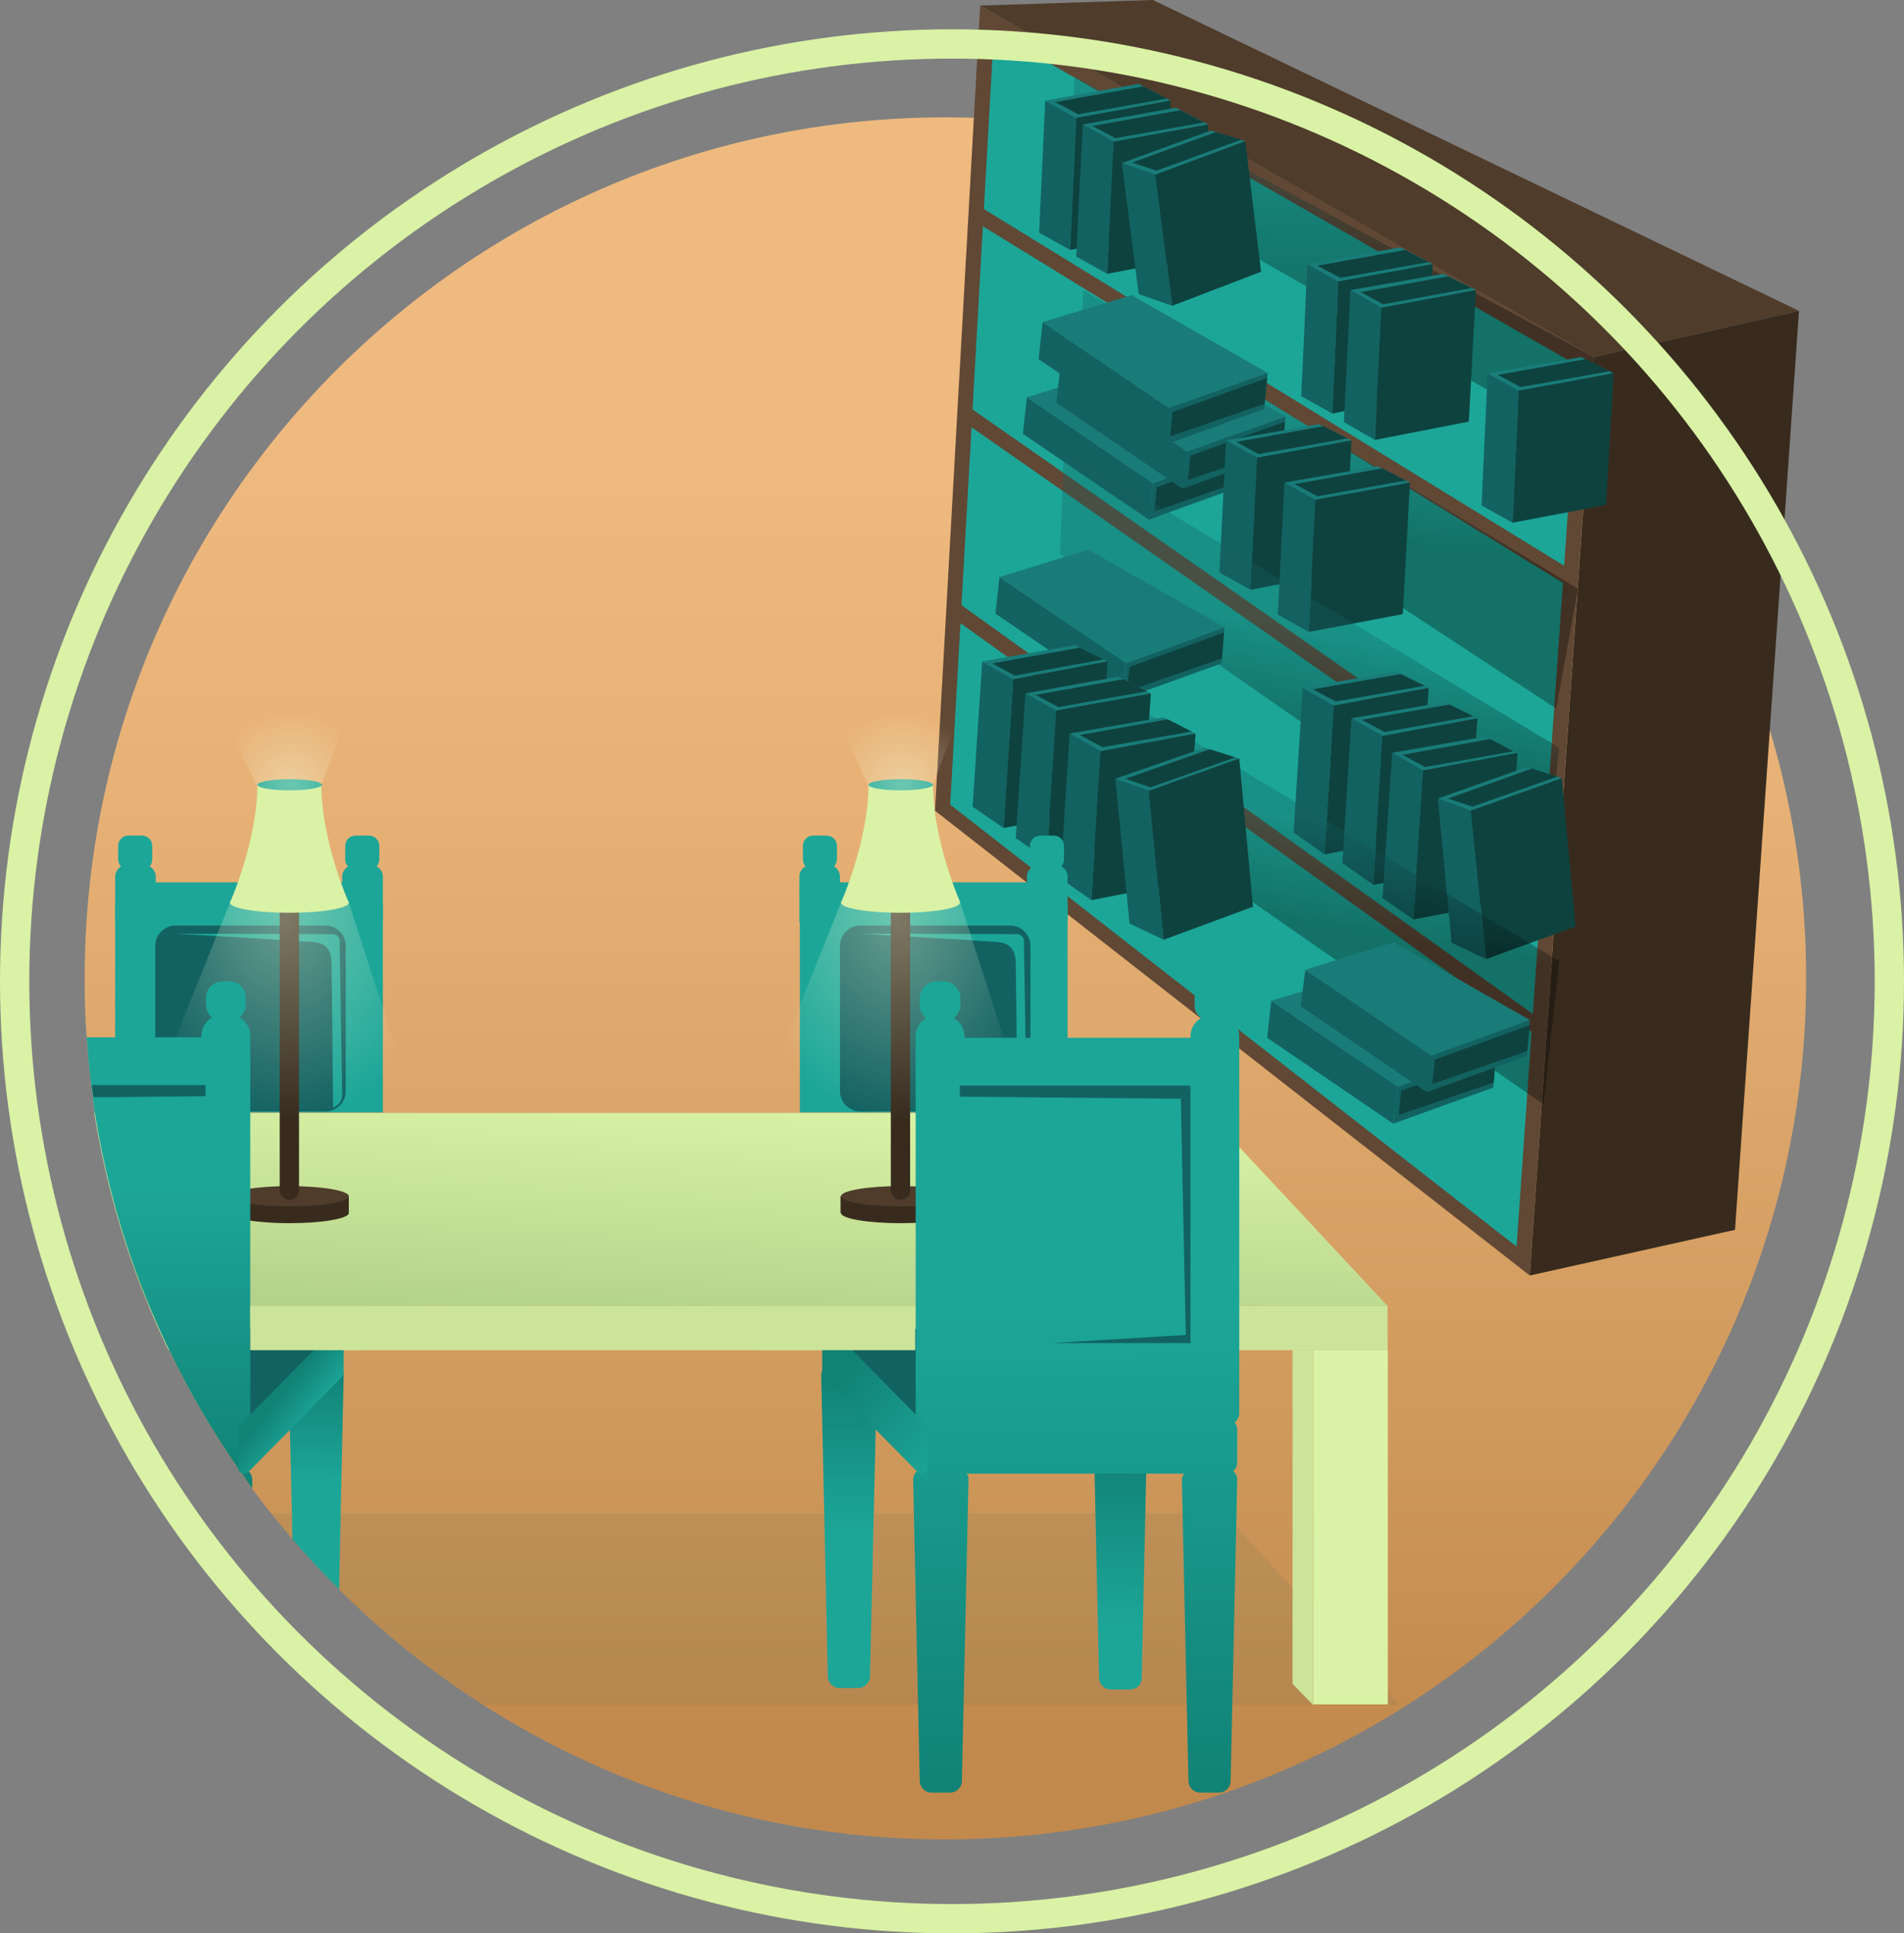 <svg width="65" height="66" viewBox="0 0 65 66" fill="none" xmlns="http://www.w3.org/2000/svg">
<rect x="0" y="0" width="65" height="66" fill="#808080" stroke="none"/>
<path d="M61.659 33.399C61.659 49.63 48.497 62.792 32.266 62.792C26.457 62.792 21.046 61.11 16.485 58.196C14.717 57.069 13.069 55.751 11.578 54.26C11.023 53.705 10.486 53.133 9.983 52.543C9.74 52.248 9.497 51.971 9.254 51.659C9.029 51.381 8.821 51.104 8.613 50.826C8.474 50.653 8.353 50.462 8.231 50.289C8.179 50.254 8.144 50.219 8.127 50.15C7.243 48.867 6.445 47.514 5.769 46.092C5.526 45.589 5.301 45.087 5.092 44.584C4.225 42.503 3.601 40.283 3.237 37.994C3.202 37.821 3.185 37.647 3.168 37.491C3.15 37.352 3.133 37.214 3.116 37.075C3.046 36.537 2.994 35.983 2.959 35.428C2.907 34.751 2.89 34.075 2.89 33.399C2.89 17.168 16.052 4.006 32.283 4.006C48.497 4.006 61.659 17.15 61.659 33.399Z" fill="url(#paint0_linear_643_1059)"/>
<path d="M61.416 10.613L54.41 12.191L33.462 0.191L39.358 0L61.416 10.613Z" fill="#4F3C2B"/>
<path d="M54.41 12.191L52.225 43.543L59.231 41.983L61.416 10.613L54.41 12.191Z" fill="#382B1E"/>
<path d="M32.179 27.572L33.688 0.642L54.15 12.329L52 43.04L32.179 27.572Z" fill="#1CA698"/>
<path d="M33.931 1.075L53.873 12.486L51.774 42.555L32.439 27.468L33.931 1.075ZM33.462 0.191L31.919 27.676L52.225 43.544L54.41 12.174L33.462 0.191Z" fill="#604835"/>
<path d="M33.414 7.029L33.142 7.472L53.425 19.941L53.698 19.498L33.414 7.029Z" fill="#604835"/>
<path d="M32.732 20.595L32.43 21.018L52.372 35.284L52.675 34.861L32.732 20.595Z" fill="#604835"/>
<path d="M33.163 13.951L32.866 14.377L53.077 28.475L53.374 28.048L33.163 13.951Z" fill="#604835"/>
<path opacity="0.32" d="M54.41 15.382L36.532 5.168L36.688 2.619L54.41 12.191V15.382Z" fill="url(#paint1_linear_643_1059)"/>
<path d="M51.635 17.844L50.578 17.254L50.786 12.745L51.843 13.335L51.635 17.844Z" fill="#136262"/>
<path d="M51.844 13.335L55.087 12.745L53.977 12.191L50.786 12.745L51.844 13.335Z" fill="#197C79"/>
<path d="M51.844 13.335L51.636 17.844L54.826 17.237L55.086 12.745L51.844 13.335Z" fill="#0E423F"/>
<path d="M51.133 12.797L51.913 13.214L54.948 12.676L54.133 12.26L51.133 12.797Z" fill="#0E423F"/>
<path d="M45.48 14.116L44.422 13.526L44.63 9.017L45.688 9.607L45.48 14.116Z" fill="#136262"/>
<path d="M45.688 9.607L48.913 9.017L47.803 8.445L44.63 9.017L45.688 9.607Z" fill="#197C79"/>
<path d="M45.688 9.607L45.48 14.116L48.67 13.509L48.913 9.017L45.688 9.607Z" fill="#0E423F"/>
<path d="M44.977 9.069L45.757 9.486L48.775 8.948L47.977 8.532L44.977 9.069Z" fill="#0E423F"/>
<path d="M46.936 15.018L45.878 14.411L46.104 9.902L47.162 10.509L46.936 15.018Z" fill="#136262"/>
<path d="M47.162 10.509L50.387 9.902L49.277 9.347L46.104 9.902L47.162 10.509Z" fill="#197C79"/>
<path d="M47.161 10.509L46.936 15.018L50.144 14.393L50.387 9.902L47.161 10.509Z" fill="#0E423F"/>
<path d="M46.451 9.972L47.214 10.388L50.248 9.833L49.433 9.434L46.451 9.972Z" fill="#0E423F"/>
<path d="M36.531 8.532L35.474 7.942L35.682 3.434L36.739 4.023L36.531 8.532Z" fill="#136262"/>
<path d="M36.739 4.023L39.965 3.434L38.872 2.862L35.682 3.434L36.739 4.023Z" fill="#197C79"/>
<path d="M36.74 4.023L36.532 8.532L39.722 7.925L39.965 3.434L36.74 4.023Z" fill="#0E423F"/>
<path d="M36.029 3.486L36.809 3.902L39.844 3.364L39.029 2.948L36.029 3.486Z" fill="#0E423F"/>
<path d="M37.797 9.347L36.739 8.757L36.965 4.249L38.023 4.838L37.797 9.347Z" fill="#136262"/>
<path d="M38.023 4.838L41.248 4.249L40.138 3.676L36.965 4.249L38.023 4.838Z" fill="#197C79"/>
<path d="M38.023 4.838L37.797 9.347L41.005 8.74L41.248 4.249L38.023 4.838Z" fill="#0E423F"/>
<path d="M37.294 4.301L38.075 4.717L41.109 4.179L40.294 3.763L37.294 4.301Z" fill="#0E423F"/>
<path d="M40.017 10.439L38.872 10.04L38.3 5.566L39.445 5.965L40.017 10.439Z" fill="#136262"/>
<path d="M39.445 5.965L42.514 4.821L41.335 4.457L38.3 5.566L39.445 5.965Z" fill="#197C79"/>
<path d="M39.445 5.965L40.017 10.439L43.051 9.277L42.514 4.821L39.445 5.965Z" fill="#0E423F"/>
<path d="M38.647 5.549L39.479 5.827L42.375 4.769L41.508 4.509L38.647 5.549Z" fill="#0E423F"/>
<path opacity="0.32" d="M53.127 24.191L36.826 13.491L36.982 9.902L53.872 20.098L53.127 24.191Z" fill="url(#paint2_linear_643_1059)"/>
<path d="M39.219 17.74L34.919 14.809L35.057 13.56L39.358 16.491L39.219 17.74Z" fill="#136262"/>
<path d="M39.358 16.491L42.739 15.295L42.618 16.509L39.219 17.74L39.358 16.491Z" fill="#136262"/>
<path d="M35.057 13.561L38.092 12.624L42.739 15.295L39.358 16.491L35.057 13.561Z" fill="#197C79"/>
<path d="M42.722 15.468L39.496 16.63L39.41 17.462L42.635 16.335L42.722 15.468Z" fill="#0E423F"/>
<path d="M40.364 16.682L36.063 13.751L36.202 12.486L40.52 15.416L40.364 16.682Z" fill="#136262"/>
<path d="M40.52 15.416L43.884 14.22L43.78 15.451L40.364 16.682L40.52 15.416Z" fill="#136262"/>
<path d="M36.202 12.485L39.236 11.566L43.884 14.22L40.52 15.416L36.202 12.485Z" fill="#197C79"/>
<path d="M43.866 14.393L40.641 15.555L40.554 16.387L43.797 15.277L43.866 14.393Z" fill="#0E423F"/>
<path d="M39.757 15.191L35.456 12.26L35.595 10.994L39.896 13.925L39.757 15.191Z" fill="#136262"/>
<path d="M39.896 13.925L43.277 12.728L43.156 13.959L39.757 15.191L39.896 13.925Z" fill="#136262"/>
<path d="M35.595 10.994L38.63 10.075L43.277 12.728L39.895 13.925L35.595 10.994Z" fill="#197C79"/>
<path d="M43.26 12.902L40.034 14.064L39.947 14.896L43.173 13.786L43.26 12.902Z" fill="#0E423F"/>
<path d="M42.687 20.133L41.629 19.543L41.855 15.035L42.913 15.624L42.687 20.133Z" fill="#136262"/>
<path d="M42.913 15.624L46.138 15.035L45.028 14.48L41.855 15.035L42.913 15.624Z" fill="#197C79"/>
<path d="M42.913 15.624L42.687 20.133L45.895 19.526L46.138 15.035L42.913 15.624Z" fill="#0E423F"/>
<path d="M42.202 15.086L42.965 15.503L45.999 14.965L45.184 14.549L42.202 15.086Z" fill="#0E423F"/>
<path d="M44.682 21.572L43.624 20.982L43.849 16.474L44.907 17.063L44.682 21.572Z" fill="#136262"/>
<path d="M44.907 17.063L48.132 16.474L47.023 15.919L43.849 16.474L44.907 17.063Z" fill="#197C79"/>
<path d="M44.907 17.063L44.682 21.572L47.89 20.965L48.133 16.474L44.907 17.063Z" fill="#0E423F"/>
<path d="M44.196 16.526L44.976 16.942L47.994 16.405L47.196 15.988L44.196 16.526Z" fill="#0E423F"/>
<path d="M32.942 20.688L52.225 34.439L52.693 28.266L33.254 14.723L32.942 20.688Z" fill="#1CA698"/>
<path opacity="0.32" d="M52.693 30.399L36.185 18.919L36.324 15.33L53.231 25.526L52.693 30.399Z" fill="url(#paint3_linear_643_1059)"/>
<path d="M38.283 23.879L33.983 20.948L34.121 19.7L38.439 22.63L38.283 23.879Z" fill="#136262"/>
<path d="M38.439 22.63L41.803 21.416L41.699 22.647L38.283 23.879L38.439 22.63Z" fill="#136262"/>
<path d="M34.121 19.699L37.156 18.763L41.803 21.416L38.439 22.63L34.121 19.699Z" fill="#197C79"/>
<path d="M41.786 21.589L38.561 22.768L38.474 23.601L41.717 22.474L41.786 21.589Z" fill="#0E423F"/>
<path d="M45.22 29.168L44.162 28.422L44.474 23.48L45.532 24.087L45.22 29.168Z" fill="#136262"/>
<path d="M45.532 24.087L48.775 23.48L47.665 22.925L44.474 23.48L45.532 24.087Z" fill="#197C79"/>
<path d="M45.532 24.087L45.22 29.168L48.41 28.543L48.775 23.48L45.532 24.087Z" fill="#0E423F"/>
<path d="M44.821 23.532L45.601 23.948L48.636 23.41L47.821 23.011L44.821 23.532Z" fill="#0E423F"/>
<path d="M46.884 30.208L45.826 29.462L46.139 24.52L47.196 25.127L46.884 30.208Z" fill="#136262"/>
<path d="M47.196 25.127L50.439 24.52L49.329 23.965L46.138 24.52L47.196 25.127Z" fill="#197C79"/>
<path d="M47.196 25.127L46.884 30.208L50.075 29.584L50.439 24.52L47.196 25.127Z" fill="#0E423F"/>
<path d="M46.485 24.572L47.266 24.988L50.3 24.451L49.485 24.052L46.485 24.572Z" fill="#0E423F"/>
<path d="M48.254 31.387L47.196 30.659L47.526 25.699L48.584 26.306L48.254 31.387Z" fill="#136262"/>
<path d="M48.584 26.306L51.809 25.699L50.699 25.144L47.526 25.699L48.584 26.306Z" fill="#197C79"/>
<path d="M48.584 26.306L48.254 31.387L51.462 30.78L51.809 25.699L48.584 26.306Z" fill="#0E423F"/>
<path d="M47.873 25.768L48.653 26.185L51.67 25.647L50.873 25.231L47.873 25.768Z" fill="#0E423F"/>
<path d="M50.734 32.74L49.555 32.185L49.087 27.26L50.214 27.676L50.734 32.74Z" fill="#136262"/>
<path d="M50.214 27.676L53.318 26.567L52.121 26.185L49.087 27.26L50.214 27.676Z" fill="#197C79"/>
<path d="M50.214 27.677L50.734 32.74L53.786 31.63L53.318 26.567L50.214 27.677Z" fill="#0E423F"/>
<path d="M49.434 27.26L50.266 27.538L53.162 26.515L52.295 26.237L49.434 27.26Z" fill="#0E423F"/>
<path opacity="0.32" d="M52.693 37.7L36.185 26.22L36.324 22.63L53.231 32.809L52.693 37.7Z" fill="url(#paint4_linear_643_1059)"/>
<path d="M34.26 28.266L33.202 27.538L33.532 22.578L34.59 23.185L34.26 28.266Z" fill="#136262"/>
<path d="M34.59 23.185L37.815 22.578L36.705 22.023L33.532 22.578L34.59 23.185Z" fill="#197C79"/>
<path d="M34.59 23.185L34.26 28.266L37.468 27.659L37.815 22.578L34.59 23.185Z" fill="#0E423F"/>
<path d="M33.879 22.648L34.642 23.064L37.676 22.509L36.861 22.11L33.879 22.648Z" fill="#0E423F"/>
<path d="M35.734 29.341L34.676 28.613L35.006 23.671L36.063 24.26L35.734 29.341Z" fill="#136262"/>
<path d="M36.064 24.26L39.289 23.671L38.179 23.098L35.006 23.671L36.064 24.26Z" fill="#197C79"/>
<path d="M36.064 24.26L35.734 29.341L38.942 28.734L39.289 23.671L36.064 24.26Z" fill="#0E423F"/>
<path d="M35.352 23.723L36.133 24.139L39.15 23.601L38.352 23.185L35.352 23.723Z" fill="#0E423F"/>
<path d="M37.26 30.729L36.202 29.983L36.514 25.041L37.572 25.648L37.26 30.729Z" fill="#136262"/>
<path d="M37.572 25.648L40.815 25.041L39.705 24.486L36.514 25.041L37.572 25.648Z" fill="#197C79"/>
<path d="M37.572 25.648L37.26 30.729L40.45 30.104L40.815 25.041L37.572 25.648Z" fill="#0E423F"/>
<path d="M36.861 25.093L37.641 25.509L40.676 24.971L39.861 24.555L36.861 25.093Z" fill="#0E423F"/>
<path d="M39.723 32.081L38.561 31.526L38.075 26.584L39.22 27L39.723 32.081Z" fill="#136262"/>
<path d="M39.22 27L42.306 25.89L41.127 25.526L38.075 26.584L39.22 27Z" fill="#197C79"/>
<path d="M39.22 27L39.723 32.081L42.775 30.954L42.306 25.89L39.22 27Z" fill="#0E423F"/>
<path d="M38.422 26.584L39.272 26.879L42.168 25.856L41.301 25.578L38.422 26.584Z" fill="#0E423F"/>
<path d="M47.561 38.359L43.26 35.428L43.399 34.162L47.717 37.093L47.561 38.359Z" fill="#136262"/>
<path d="M47.717 37.093L51.081 35.897L50.977 37.128L47.56 38.359L47.717 37.093Z" fill="#136262"/>
<path d="M43.399 34.162L46.433 33.243L51.081 35.896L47.717 37.093L43.399 34.162Z" fill="#197C79"/>
<path d="M51.064 36.07L47.838 37.232L47.752 38.064L50.994 36.954L51.064 36.07Z" fill="#0E423F"/>
<path d="M48.705 37.283L44.404 34.353L44.561 33.104L48.861 36.035L48.705 37.283Z" fill="#136262"/>
<path d="M48.861 36.035L52.225 34.821L52.121 36.052L48.705 37.284L48.861 36.035Z" fill="#136262"/>
<path d="M44.56 33.104L47.578 32.168L52.225 34.821L48.861 36.035L44.56 33.104Z" fill="#197C79"/>
<path d="M52.225 34.994L48.983 36.174L48.896 37.006L52.139 35.879L52.225 34.994Z" fill="#0E423F"/>
<path opacity="0.08" d="M47.751 58.196H16.486C14.717 57.069 13.069 55.751 11.578 54.26C11.023 53.705 10.486 53.132 9.983 52.543C9.74 52.248 9.497 51.971 9.254 51.658H41.786L42.22 52.127L44.145 54.225L44.855 54.988L47.405 57.78L47.751 58.196Z" fill="#136262"/>
<path d="M36.445 37.976V31.023C36.445 30.52 36.046 30.121 35.543 30.121H28.208C27.705 30.121 27.306 30.52 27.306 31.023V37.976H36.445Z" fill="#1CA698"/>
<path d="M28.676 31.491H27.289V29.93C27.289 29.705 27.48 29.514 27.705 29.514H28.26C28.486 29.514 28.676 29.705 28.676 29.93V31.491Z" fill="#1CA698"/>
<path d="M28.225 29.688H27.757C27.567 29.688 27.41 29.531 27.41 29.341V28.872C27.41 28.682 27.567 28.526 27.757 28.526H28.225C28.416 28.526 28.572 28.682 28.572 28.872V29.341C28.555 29.531 28.416 29.688 28.225 29.688Z" fill="#1CA698"/>
<path d="M36.445 31.491H35.058V29.93C35.058 29.705 35.249 29.514 35.474 29.514H36.029C36.254 29.514 36.445 29.705 36.445 29.93V31.491Z" fill="#1CA698"/>
<path d="M35.977 29.688H35.509C35.318 29.688 35.162 29.531 35.162 29.341V28.872C35.162 28.682 35.318 28.526 35.509 28.526H35.977C36.168 28.526 36.324 28.682 36.324 28.872V29.341C36.324 29.531 36.168 29.688 35.977 29.688Z" fill="#1CA698"/>
<path d="M34.486 37.942H29.37C28.988 37.942 28.676 37.63 28.676 37.248V32.289C28.676 31.907 28.988 31.595 29.37 31.595H34.486C34.867 31.595 35.179 31.907 35.179 32.289V37.248C35.179 37.63 34.867 37.942 34.486 37.942Z" fill="#136262"/>
<path d="M29.353 31.872L34.728 31.89C34.85 31.89 34.954 31.994 34.954 32.115L35.041 37.369C35.041 37.526 34.971 37.664 34.833 37.751L34.728 37.82C34.728 37.82 34.694 33.589 34.676 32.861C34.659 32.288 34.364 32.167 33.931 32.15C33.515 32.115 29.353 31.872 29.353 31.872Z" fill="#1CA698"/>
<path d="M13.07 37.976V31.023C13.07 30.52 12.671 30.121 12.168 30.121H4.833C4.33 30.121 3.931 30.52 3.931 31.023V37.976H13.07Z" fill="#1CA698"/>
<path d="M5.318 31.491H3.931V29.93C3.931 29.705 4.122 29.514 4.347 29.514H4.902C5.127 29.514 5.318 29.705 5.318 29.93V31.491Z" fill="#1CA698"/>
<path d="M4.85 29.688H4.382C4.191 29.688 4.035 29.531 4.035 29.341V28.872C4.035 28.682 4.191 28.526 4.382 28.526H4.85C5.041 28.526 5.197 28.682 5.197 28.872V29.341C5.197 29.531 5.041 29.688 4.85 29.688Z" fill="#1CA698"/>
<path d="M13.07 31.491H11.682V29.93C11.682 29.705 11.873 29.514 12.099 29.514H12.653C12.879 29.514 13.07 29.705 13.07 29.93V31.491Z" fill="#1CA698"/>
<path d="M12.601 29.688H12.133C11.942 29.688 11.786 29.531 11.786 29.341V28.872C11.786 28.682 11.942 28.526 12.133 28.526H12.601C12.792 28.526 12.948 28.682 12.948 28.872V29.341C12.948 29.531 12.792 29.688 12.601 29.688Z" fill="#1CA698"/>
<path d="M11.11 37.942H5.994C5.613 37.942 5.301 37.63 5.301 37.248V32.289C5.301 31.907 5.613 31.595 5.994 31.595H11.11C11.492 31.595 11.804 31.907 11.804 32.289V37.248C11.804 37.63 11.492 37.942 11.11 37.942Z" fill="#136262"/>
<path d="M5.994 31.872L11.37 31.89C11.492 31.89 11.595 31.994 11.595 32.115L11.682 37.369C11.682 37.526 11.613 37.664 11.474 37.751L11.37 37.82C11.37 37.82 11.335 33.589 11.318 32.861C11.301 32.288 11.006 32.167 10.572 32.15C10.139 32.115 5.994 31.872 5.994 31.872Z" fill="#1CA698"/>
<path d="M44.83 58.185L47.379 58.185L47.379 46.081L44.83 46.081L44.83 58.185Z" fill="#D9F2A5"/>
<path d="M38.151 49.015L40.7 49.015L40.7 36.911L38.151 36.911L38.151 49.015Z" fill="#D9F2A5"/>
<path d="M44.821 58.196L44.127 57.485V46.092H44.821V58.196Z" fill="#CCE39A"/>
<path d="M38.162 49.023L37.694 48.554V45.433H38.162V49.023Z" fill="#CCE39A"/>
<path d="M47.37 44.583H5.075C4.208 42.502 3.584 40.283 3.22 37.994H41.231L42.289 39.138L47.37 44.583Z" fill="url(#paint5_linear_643_1059)"/>
<path d="M7.85 41.41C7.85 41.601 8.769 41.757 9.879 41.757C10.989 41.757 11.908 41.601 11.908 41.41V40.838H7.833V41.375V41.41H7.85Z" fill="#382B1E"/>
<path d="M9.879 41.184C10.999 41.184 11.908 41.029 11.908 40.837C11.908 40.646 10.999 40.491 9.879 40.491C8.758 40.491 7.85 40.646 7.85 40.837C7.85 41.029 8.758 41.184 9.879 41.184Z" fill="#4F3C2B"/>
<path d="M9.879 40.959C9.688 40.959 9.549 40.803 9.549 40.629V30.693C9.549 30.502 9.705 30.363 9.879 30.363C10.069 30.363 10.208 30.52 10.208 30.693V40.629C10.208 40.803 10.069 40.959 9.879 40.959Z" fill="#382B1E"/>
<path opacity="0.37" d="M7.85 30.814L4.746 38.531L14.422 38.635L11.908 30.814H7.85Z" fill="url(#paint6_radial_643_1059)"/>
<path d="M9.879 31.161C10.999 31.161 11.908 31.006 11.908 30.815C11.908 30.623 10.999 30.468 9.879 30.468C8.758 30.468 7.85 30.623 7.85 30.815C7.85 31.006 8.758 31.161 9.879 31.161Z" fill="#D9F2A5"/>
<path d="M7.85 30.814C7.85 30.814 8.786 28.716 8.786 26.791C10.312 26.791 9.896 26.791 9.896 26.791V30.814H7.85Z" fill="#D9F2A5"/>
<path d="M11.908 30.814C11.908 30.814 10.971 28.716 10.971 26.791C9.445 26.791 9.861 26.791 9.861 26.791V30.814H11.908Z" fill="#D9F2A5"/>
<path d="M10.989 26.791C10.989 26.809 10.989 26.826 10.971 26.826C10.867 26.913 10.416 26.982 9.896 26.982C9.341 26.982 8.89 26.913 8.804 26.826L8.786 26.791C8.786 26.687 9.289 26.601 9.896 26.601C10.469 26.601 10.954 26.67 10.989 26.791Z" fill="#1CA698"/>
<path opacity="0.37" d="M12.22 23.427L10.971 26.791L10.954 26.843C10.85 26.93 10.399 27 9.879 27C9.324 27 8.873 26.93 8.786 26.843L8.769 26.809L7.191 23.497L12.22 23.427Z" fill="url(#paint7_radial_643_1059)"/>
<path d="M28.711 41.41C28.711 41.601 29.63 41.757 30.74 41.757C31.85 41.757 32.769 41.601 32.769 41.41V40.838H28.694V41.375V41.41H28.711Z" fill="#382B1E"/>
<path d="M30.74 41.184C31.861 41.184 32.769 41.029 32.769 40.837C32.769 40.646 31.861 40.491 30.74 40.491C29.619 40.491 28.711 40.646 28.711 40.837C28.711 41.029 29.619 41.184 30.74 41.184Z" fill="#4F3C2B"/>
<path d="M30.74 40.959C30.549 40.959 30.411 40.803 30.411 40.629V30.693C30.411 30.502 30.567 30.363 30.74 30.363C30.913 30.363 31.07 30.52 31.07 30.693V40.629C31.087 40.803 30.931 40.959 30.74 40.959Z" fill="#382B1E"/>
<path opacity="0.37" d="M28.711 30.814L25.607 38.531L35.283 38.635L32.786 30.814H28.711Z" fill="url(#paint8_radial_643_1059)"/>
<path d="M30.74 31.161C31.861 31.161 32.769 31.006 32.769 30.815C32.769 30.623 31.861 30.468 30.74 30.468C29.619 30.468 28.711 30.623 28.711 30.815C28.711 31.006 29.619 31.161 30.74 31.161Z" fill="#D9F2A5"/>
<path d="M28.711 30.814C28.711 30.814 29.648 28.716 29.648 26.791C31.174 26.791 30.757 26.791 30.757 26.791V30.814H28.711Z" fill="#D9F2A5"/>
<path d="M32.786 30.814C32.786 30.814 31.85 28.716 31.85 26.791C30.324 26.791 30.74 26.791 30.74 26.791V30.814H32.786Z" fill="#D9F2A5"/>
<path d="M31.85 26.791C31.85 26.809 31.85 26.826 31.833 26.826C31.729 26.913 31.278 26.982 30.758 26.982C30.203 26.982 29.752 26.913 29.665 26.826L29.648 26.791C29.648 26.687 30.151 26.601 30.758 26.601C31.33 26.601 31.815 26.67 31.85 26.791Z" fill="#1CA698"/>
<path opacity="0.37" d="M33.099 23.427L31.85 26.791L31.833 26.843C31.729 26.93 31.278 27 30.757 27C30.203 27 29.752 26.93 29.665 26.843L29.648 26.809L28.07 23.497L33.099 23.427Z" fill="url(#paint9_radial_643_1059)"/>
<path d="M47.37 44.583V46.092H5.752C5.509 45.589 5.284 45.086 5.075 44.583H47.37Z" fill="#CCE39A"/>
<path d="M28.434 46.543H28.798C28.815 46.578 28.833 46.63 28.867 46.664C28.937 46.768 29.023 46.855 29.093 46.959C29.197 47.115 29.318 47.254 29.492 47.341C29.578 47.375 29.682 47.41 29.769 47.462C29.821 47.479 29.873 47.479 29.925 47.497L29.7 57.225C29.7 57.433 29.526 57.624 29.301 57.624H28.659C28.451 57.624 28.26 57.45 28.26 57.225L28.035 46.942C28.052 46.716 28.226 46.543 28.434 46.543Z" fill="url(#paint10_linear_643_1059)"/>
<path d="M38.977 57.277L39.202 46.994C39.202 46.786 39.029 46.595 38.804 46.595H37.694C37.486 46.595 37.295 46.769 37.295 46.994L37.52 57.277C37.52 57.485 37.694 57.676 37.919 57.676H38.561C38.804 57.676 38.977 57.503 38.977 57.277Z" fill="url(#paint11_linear_643_1059)"/>
<path d="M28.226 45.329L32.474 45.381L32.11 48.416L31.659 49.37L28.694 46.855L28.226 45.329Z" fill="#136262"/>
<path d="M42.306 35.358C42.306 35.098 42.15 34.873 41.942 34.751C42.081 34.647 42.168 34.491 42.168 34.318V34.075C42.168 33.763 41.908 33.502 41.596 33.502H41.353C41.041 33.502 40.781 33.763 40.781 34.075V34.318C40.781 34.491 40.867 34.664 41.006 34.751C40.798 34.873 40.642 35.098 40.642 35.358V35.427C40.607 35.427 40.572 35.427 40.538 35.427H33.029C32.994 35.427 32.96 35.427 32.925 35.427V35.358C32.925 35.098 32.769 34.873 32.561 34.751C32.7 34.647 32.786 34.491 32.786 34.318V34.075C32.786 33.763 32.526 33.502 32.214 33.502H31.971C31.659 33.502 31.399 33.763 31.399 34.075V34.318C31.399 34.491 31.486 34.664 31.624 34.751C31.416 34.873 31.26 35.098 31.26 35.358V37.057C31.26 37.109 31.26 37.144 31.26 37.196V48.225C31.26 48.329 31.295 48.416 31.347 48.485C31.243 48.554 31.174 48.676 31.174 48.797V49.925C31.174 50.046 31.226 50.15 31.312 50.219C31.226 50.289 31.174 50.393 31.174 50.514L31.399 60.797C31.399 61.005 31.572 61.196 31.798 61.196H32.44C32.648 61.196 32.838 61.023 32.838 60.797L33.064 50.514C33.064 50.427 33.046 50.358 32.994 50.306H40.416C40.382 50.375 40.347 50.445 40.347 50.514L40.572 60.797C40.572 61.005 40.746 61.196 40.971 61.196H41.613C41.821 61.196 42.012 61.023 42.012 60.797L42.237 50.514C42.237 50.393 42.185 50.289 42.098 50.219C42.185 50.15 42.237 50.046 42.237 49.925V48.797C42.237 48.711 42.203 48.624 42.15 48.554C42.255 48.485 42.306 48.364 42.306 48.225V37.196C42.306 37.144 42.306 37.109 42.306 37.057V35.358Z" fill="url(#paint12_linear_643_1059)"/>
<path d="M28.139 47.029L31.33 50.254C31.451 50.375 31.677 50.289 31.677 50.115V48.849C31.677 48.763 31.642 48.693 31.59 48.624L28.399 45.381C28.278 45.26 28.07 45.346 28.07 45.52V46.803C28.052 46.89 28.07 46.959 28.139 47.029Z" fill="url(#paint13_linear_643_1059)"/>
<path d="M40.486 45.849H40.642V37.058L40.312 37.508L40.486 45.849Z" fill="#136262"/>
<path d="M40.642 37.058H32.769V37.439L40.312 37.508L40.642 37.058Z" fill="#136262"/>
<path d="M40.642 45.849H35.89L40.486 45.572L40.642 45.849Z" fill="#136262"/>
<path d="M11.734 46.942L11.63 51.658L11.578 54.26C11.023 53.705 10.486 53.133 9.983 52.543L9.966 51.658L9.896 48.797L9.879 47.878L9.862 47.479C9.914 47.479 9.966 47.462 10.018 47.445C10.104 47.41 10.208 47.358 10.295 47.323C10.451 47.219 10.59 47.098 10.694 46.942C10.781 46.838 10.85 46.751 10.919 46.647C10.937 46.612 10.971 46.56 10.989 46.526H11.353C11.544 46.526 11.7 46.664 11.734 46.855C11.734 46.89 11.734 46.907 11.734 46.942Z" fill="url(#paint14_linear_643_1059)"/>
<path d="M11.544 45.329L7.312 45.381L7.659 48.416L8.11 49.37L11.093 46.855L11.544 45.329Z" fill="#136262"/>
<path d="M8.613 48.797V49.925C8.613 50.046 8.561 50.15 8.474 50.219C8.561 50.289 8.613 50.393 8.613 50.514V50.809C8.474 50.636 8.353 50.445 8.232 50.271C8.18 50.237 8.145 50.202 8.128 50.133C7.243 48.849 6.445 47.497 5.769 46.075C5.526 45.572 5.301 45.069 5.093 44.566C4.226 42.485 3.602 40.266 3.237 37.977C3.203 37.803 3.185 37.63 3.168 37.474C3.151 37.335 3.133 37.196 3.116 37.057C3.047 36.52 2.995 35.965 2.96 35.41H6.775C6.81 35.41 6.844 35.41 6.879 35.41V35.341C6.879 35.081 7.035 34.855 7.243 34.734C7.104 34.63 7.035 34.474 7.035 34.3V34.057C7.035 33.745 7.295 33.503 7.59 33.503H7.833C8.145 33.503 8.388 33.745 8.388 34.057V34.3C8.388 34.474 8.301 34.63 8.18 34.734C8.388 34.855 8.544 35.081 8.544 35.341V37.057C8.544 37.11 8.544 37.144 8.544 37.196V48.225C8.544 48.242 8.544 48.26 8.544 48.294C8.526 48.364 8.509 48.433 8.457 48.485C8.544 48.555 8.613 48.676 8.613 48.797Z" fill="url(#paint15_linear_643_1059)"/>
<path d="M11.734 45.52V46.803C11.734 46.82 11.734 46.855 11.734 46.873C11.717 46.925 11.7 46.977 11.648 47.029L9.896 48.815L8.492 50.237L8.474 50.254C8.405 50.323 8.301 50.323 8.231 50.289C8.179 50.254 8.145 50.219 8.127 50.15C8.127 50.133 8.127 50.133 8.127 50.115V48.849C8.127 48.763 8.162 48.693 8.214 48.624L8.544 48.294L10.711 46.092L11.405 45.381C11.44 45.346 11.492 45.329 11.544 45.329H11.561C11.648 45.329 11.734 45.398 11.734 45.52Z" fill="url(#paint16_linear_643_1059)"/>
<path d="M7.018 37.057V37.422L5.353 37.439H5.197L3.948 37.456H3.185C3.168 37.318 3.151 37.179 3.133 37.04H7.018V37.057Z" fill="#136262"/>
<path d="M31.243 44.583H25.937V46.092H31.243V44.583Z" fill="#CCE39A"/>
<path d="M12.445 44.583H8.544V46.092H12.445V44.583Z" fill="#CCE39A"/>
<circle cx="32.5" cy="33.5" r="32" stroke="#D9F2A5"/>
<defs>
<linearGradient id="paint0_linear_643_1059" x1="32.27" y1="14.778" x2="32.27" y2="59.815" gradientUnits="userSpaceOnUse">
<stop stop-color="#EFBA7F"/>
<stop offset="0.282" stop-color="#E7B176"/>
<stop offset="0.751" stop-color="#D0995C"/>
<stop offset="1" stop-color="#C2894C"/>
</linearGradient>
<linearGradient id="paint1_linear_643_1059" x1="45.476" y1="10.373" x2="45.609" y2="3.555" gradientUnits="userSpaceOnUse">
<stop/>
<stop offset="1" stop-color="#136262"/>
</linearGradient>
<linearGradient id="paint2_linear_643_1059" x1="45.072" y1="18.338" x2="45.515" y2="14.088" gradientUnits="userSpaceOnUse">
<stop/>
<stop offset="1" stop-color="#136262"/>
</linearGradient>
<linearGradient id="paint3_linear_643_1059" x1="44.12" y1="24.888" x2="44.785" y2="21.435" gradientUnits="userSpaceOnUse">
<stop/>
<stop offset="1" stop-color="#136262"/>
</linearGradient>
<linearGradient id="paint4_linear_643_1059" x1="44.276" y1="31.506" x2="44.896" y2="27.92" gradientUnits="userSpaceOnUse">
<stop/>
<stop offset="1" stop-color="#136262"/>
</linearGradient>
<linearGradient id="paint5_linear_643_1059" x1="25.492" y1="37.709" x2="24.858" y2="49.76" gradientUnits="userSpaceOnUse">
<stop stop-color="#D9F2A5"/>
<stop offset="1" stop-color="#9CC079"/>
</linearGradient>
<radialGradient id="paint6_radial_643_1059" cx="0" cy="0" r="1" gradientUnits="userSpaceOnUse" gradientTransform="translate(9.727 31.32) rotate(-2.773) scale(5.366 6.919)">
<stop stop-color="#F5FFDC"/>
<stop offset="1" stop-color="#F5FFDC" stop-opacity="0"/>
</radialGradient>
<radialGradient id="paint7_radial_643_1059" cx="0" cy="0" r="1" gradientUnits="userSpaceOnUse" gradientTransform="translate(9.928 26.831) rotate(-2.773) scale(2.546 2.628)">
<stop stop-color="#F5FFDC"/>
<stop offset="1" stop-color="#F5FFDC" stop-opacity="0"/>
</radialGradient>
<radialGradient id="paint8_radial_643_1059" cx="0" cy="0" r="1" gradientUnits="userSpaceOnUse" gradientTransform="translate(30.594 31.32) rotate(-2.773) scale(5.366 6.919)">
<stop stop-color="#F5FFDC"/>
<stop offset="1" stop-color="#F5FFDC" stop-opacity="0"/>
</radialGradient>
<radialGradient id="paint9_radial_643_1059" cx="0" cy="0" r="1" gradientUnits="userSpaceOnUse" gradientTransform="translate(30.795 26.831) rotate(-2.773) scale(2.546 2.628)">
<stop stop-color="#F5FFDC"/>
<stop offset="1" stop-color="#F5FFDC" stop-opacity="0"/>
</radialGradient>
<linearGradient id="paint10_linear_643_1059" x1="28.947" y1="52.289" x2="28.985" y2="46.986" gradientUnits="userSpaceOnUse">
<stop stop-color="#1CA698"/>
<stop offset="0.997" stop-color="#118276"/>
</linearGradient>
<linearGradient id="paint11_linear_643_1059" x1="37.974" y1="55.473" x2="38.277" y2="49.64" gradientUnits="userSpaceOnUse">
<stop stop-color="#1CA698"/>
<stop offset="0.997" stop-color="#118276"/>
</linearGradient>
<linearGradient id="paint12_linear_643_1059" x1="36.744" y1="44.767" x2="36.782" y2="61.093" gradientUnits="userSpaceOnUse">
<stop stop-color="#1CA698"/>
<stop offset="0.997" stop-color="#118276"/>
</linearGradient>
<linearGradient id="paint13_linear_643_1059" x1="32.34" y1="49.812" x2="28.798" y2="46.972" gradientUnits="userSpaceOnUse">
<stop stop-color="#1CA698"/>
<stop offset="0.997" stop-color="#118276"/>
</linearGradient>
<linearGradient id="paint14_linear_643_1059" x1="10.773" y1="50.54" x2="10.8" y2="46.847" gradientUnits="userSpaceOnUse">
<stop stop-color="#1CA698"/>
<stop offset="0.997" stop-color="#118276"/>
</linearGradient>
<linearGradient id="paint15_linear_643_1059" x1="5.777" y1="40.551" x2="5.801" y2="50.752" gradientUnits="userSpaceOnUse">
<stop stop-color="#1CA698"/>
<stop offset="0.997" stop-color="#118276"/>
</linearGradient>
<linearGradient id="paint16_linear_643_1059" x1="10.653" y1="48.398" x2="9.622" y2="47.571" gradientUnits="userSpaceOnUse">
<stop stop-color="#1CA698"/>
<stop offset="0.997" stop-color="#118276"/>
</linearGradient>
</defs>
</svg>

